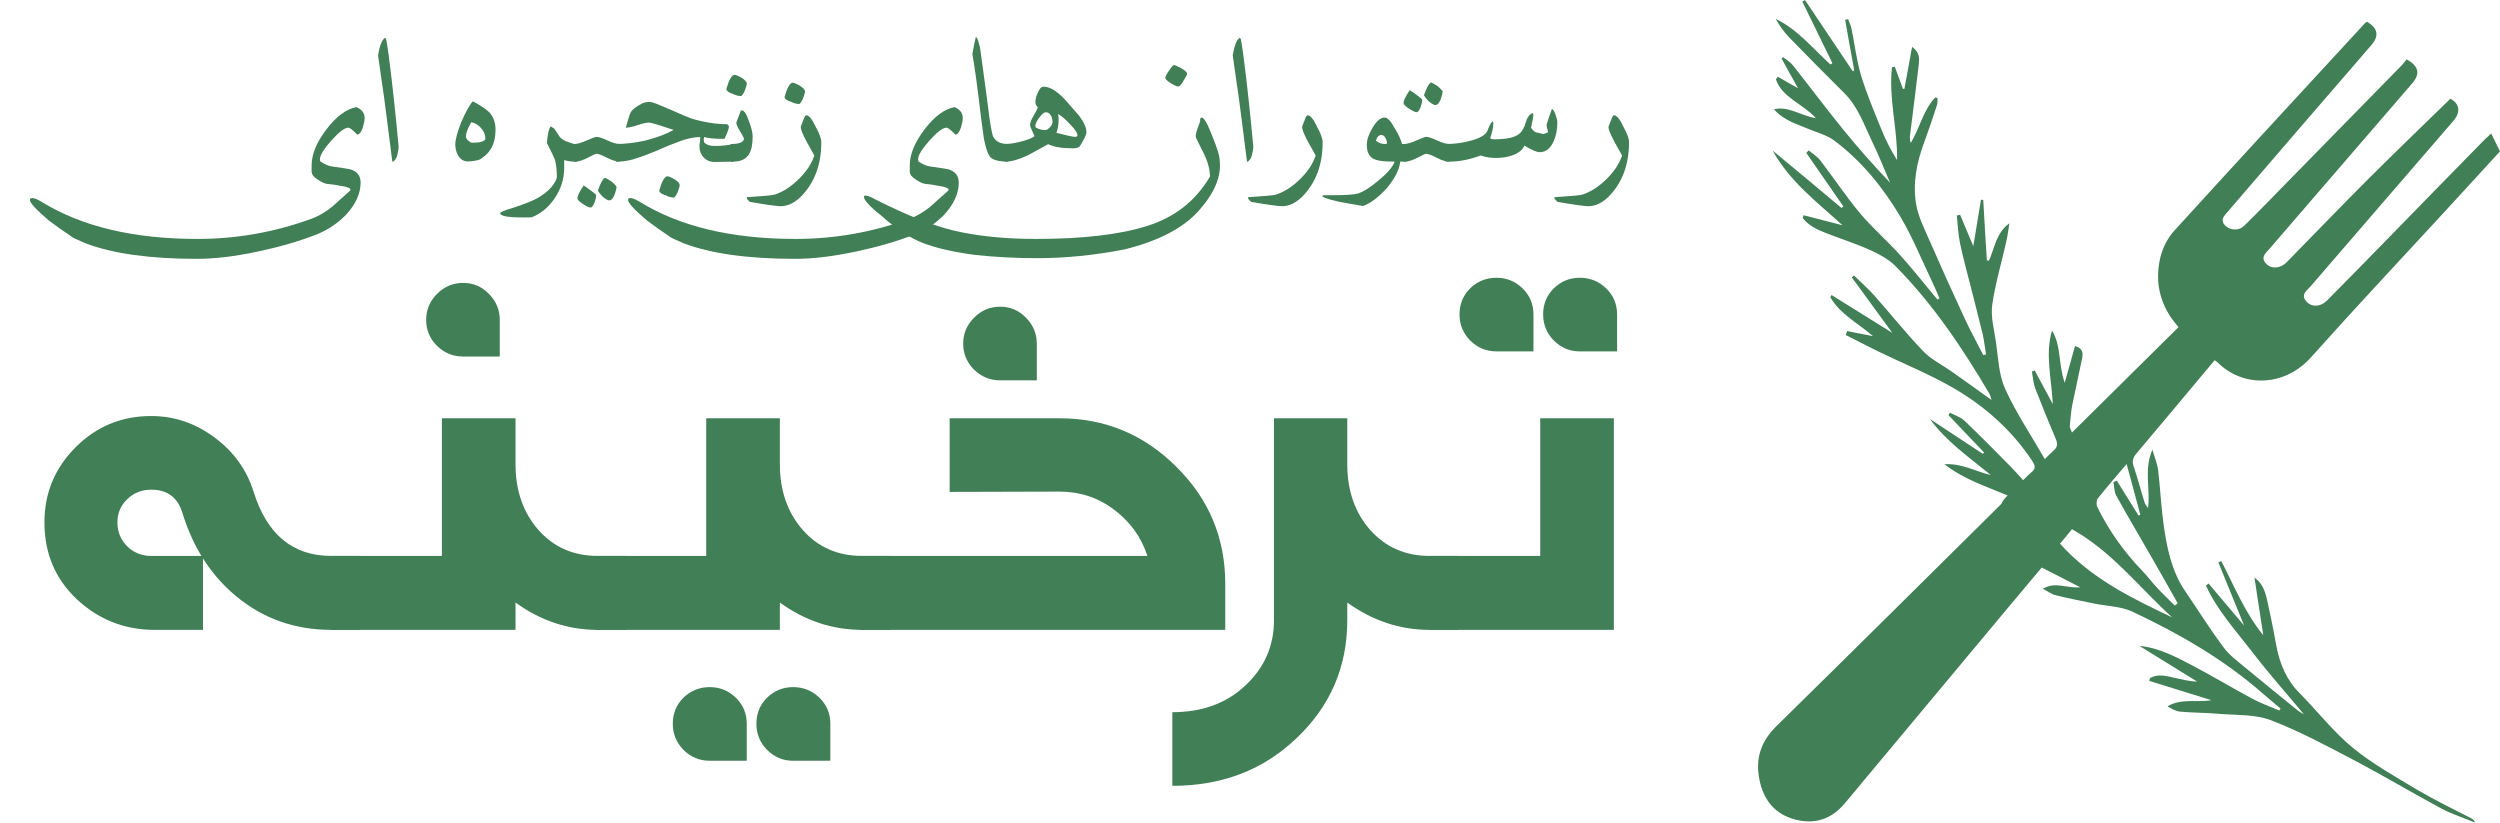<svg width="155" height="51" viewBox="0 0 155 51" fill="none" xmlns="http://www.w3.org/2000/svg">
<path d="M1.854 12.399C1.854 12.318 1.902 12.277 1.997 12.277C2.12 12.277 2.315 12.356 2.582 12.515C5.064 14.047 8.287 14.814 12.249 14.814C14.675 14.814 17.039 14.394 19.342 13.553C19.746 13.402 20.165 13.156 20.597 12.815C20.956 12.485 21.32 12.158 21.689 11.834L21.731 11.771C21.731 11.662 21.508 11.576 21.061 11.513C20.815 11.46 20.555 11.423 20.281 11.402C20.109 11.374 19.915 11.284 19.701 11.133C19.462 10.989 19.335 10.831 19.321 10.658V10.247C19.321 9.568 19.625 8.828 20.233 8.027C20.842 7.225 21.462 6.763 22.095 6.64C22.436 6.784 22.607 7.011 22.607 7.32C22.607 7.457 22.57 7.652 22.496 7.905C22.404 8.176 22.29 8.324 22.153 8.348C21.872 8.06 21.687 7.916 21.599 7.916C21.371 7.916 21.019 8.181 20.544 8.712C20.073 9.24 19.838 9.625 19.838 9.867C19.838 9.948 19.85 9.999 19.875 10.02C20.131 10.192 20.369 10.293 20.587 10.321C21.297 10.423 21.671 10.481 21.71 10.495C22.142 10.625 22.359 10.899 22.359 11.318C22.359 11.986 22.063 12.645 21.473 13.295C20.952 13.833 20.348 14.243 19.659 14.524C18.576 14.949 17.354 15.306 15.993 15.594C14.576 15.897 13.321 16.048 12.228 16.048C9.282 16.048 6.963 15.723 5.272 15.072C4.889 14.9 4.65 14.793 4.555 14.751C3.915 14.318 3.405 13.958 3.025 13.669C2.245 13.002 1.854 12.578 1.854 12.399Z" fill="#417F56"/>
<path d="M23.44 3.433C23.528 2.864 23.668 2.5 23.862 2.342C23.893 2.377 23.92 2.401 23.941 2.415C24.032 2.904 24.141 3.695 24.268 4.789C24.394 5.879 24.5 6.859 24.584 7.731C24.672 8.603 24.716 9.064 24.716 9.113C24.716 9.215 24.69 9.377 24.637 9.598C24.588 9.816 24.484 9.964 24.326 10.041C24.213 9.148 24.101 8.26 23.988 7.378C23.879 6.496 23.76 5.627 23.63 4.773C23.503 3.915 23.44 3.468 23.44 3.433Z" fill="#417F56"/>
<path d="M28.228 8.95C28.228 8.661 28.353 8.197 28.603 7.557C28.877 6.931 29.113 6.506 29.309 6.281C29.777 6.527 30.111 6.747 30.311 6.94C30.586 7.222 30.723 7.585 30.723 8.032C30.723 8.855 30.442 9.442 29.879 9.793C29.837 9.864 29.71 9.918 29.499 9.957C29.292 9.992 29.13 10.01 29.014 10.01C28.765 10.01 28.564 9.894 28.413 9.662C28.29 9.447 28.228 9.21 28.228 8.95ZM28.888 8.464C28.888 8.545 28.935 8.63 29.03 8.718C29.128 8.802 29.206 8.844 29.262 8.844H29.425C29.77 8.844 29.993 8.772 30.095 8.628C30.095 8.368 30.006 8.139 29.826 7.942C29.647 7.742 29.445 7.621 29.22 7.578C28.998 7.962 28.888 8.257 28.888 8.464Z" fill="#417F56"/>
<path d="M31.013 13.216C31.013 13.146 31.27 13.039 31.783 12.894C32.553 12.641 33.082 12.428 33.37 12.256C33.908 11.94 34.276 11.576 34.472 11.165C34.508 11.063 34.525 11.005 34.525 10.991C34.525 10.544 34.485 10.18 34.404 9.899C34.362 9.779 34.196 9.435 33.908 8.865C33.954 8.296 34.033 7.953 34.145 7.837L34.362 7.969C34.566 8.285 34.682 8.461 34.71 8.496C34.84 8.64 35.019 8.746 35.248 8.812C35.529 8.925 35.71 8.964 35.791 8.928V10.02C35.517 10.034 35.246 10.003 34.979 9.925V10.421C34.979 11.075 34.791 11.687 34.414 12.256C34.042 12.826 33.56 13.232 32.969 13.474C31.665 13.513 31.013 13.427 31.013 13.216Z" fill="#417F56"/>
<path d="M35.58 8.928C35.759 8.936 36.021 8.863 36.366 8.712C36.71 8.561 36.916 8.485 36.983 8.485C37.113 8.485 37.338 8.559 37.658 8.707C37.978 8.855 38.234 8.928 38.428 8.928V10.02C38.206 10.02 37.939 9.939 37.626 9.778C37.313 9.616 37.099 9.535 36.983 9.535C36.93 9.535 36.749 9.616 36.44 9.778C36.13 9.939 35.875 10.02 35.675 10.02H35.58V8.928ZM37.067 11.819C37.232 11.337 37.383 11.071 37.521 11.022C37.644 11.085 37.777 11.165 37.921 11.259C38.073 11.383 38.176 11.493 38.233 11.592C38.124 12.147 37.969 12.425 37.769 12.425C37.695 12.425 37.561 12.349 37.368 12.198C37.217 12.04 37.116 11.913 37.067 11.819ZM35.801 12.304C35.801 12.138 35.931 11.869 36.192 11.497C36.589 11.771 36.844 11.964 36.956 12.077V12.114C36.956 12.24 36.921 12.395 36.851 12.578C36.77 12.771 36.691 12.868 36.614 12.868C36.526 12.868 36.367 12.794 36.139 12.646C35.914 12.499 35.801 12.384 35.801 12.304Z" fill="#417F56"/>
<path d="M38.19 8.928C38.76 8.928 39.37 8.856 40.02 8.712C40.724 8.533 41.305 8.313 41.766 8.053C40.866 7.751 40.356 7.599 40.237 7.599C40.085 7.599 39.85 7.652 39.53 7.758C39.214 7.863 38.969 7.916 38.797 7.916C38.969 7.311 39.071 6.997 39.103 6.972C39.194 6.8 39.424 6.617 39.794 6.423C39.92 6.353 40.096 6.318 40.321 6.318C40.416 6.318 40.804 6.466 41.486 6.761C42.242 7.098 42.696 7.292 42.847 7.341C43.631 7.58 44.376 7.7 45.083 7.7C45.15 7.756 45.187 7.802 45.194 7.837C45.194 7.967 45.102 8.224 44.92 8.607H44.74C44.262 8.607 43.902 8.57 43.659 8.496L43.628 8.649L43.659 8.834C43.803 8.978 44.016 9.05 44.297 9.05C44.719 9.05 45.115 9.009 45.484 8.928V10.02L44.329 10.041C44.048 10.048 43.816 9.957 43.633 9.767C43.453 9.577 43.364 9.342 43.364 9.06C43.364 9.015 43.371 8.948 43.385 8.86C43.403 8.768 43.411 8.698 43.411 8.649V8.496C43.077 8.496 42.687 8.572 42.241 8.723C41.629 8.948 41.151 9.143 40.806 9.308C40.131 9.582 39.725 9.737 39.588 9.772C39.127 9.938 38.702 10.02 38.312 10.02H38.19V8.928ZM40.875 11.803C41.033 11.247 41.198 10.955 41.37 10.927C41.479 10.941 41.624 10.999 41.803 11.101C42.028 11.245 42.14 11.368 42.14 11.47C42.14 11.548 42.103 11.683 42.03 11.877C41.959 12.052 41.884 12.175 41.803 12.246H41.75C41.613 12.246 41.448 12.198 41.254 12.103C41.001 12.026 40.875 11.926 40.875 11.803Z" fill="#417F56"/>
<path d="M45.036 5.511C45.194 4.956 45.359 4.664 45.531 4.636C45.64 4.65 45.785 4.708 45.964 4.81C46.189 4.954 46.301 5.077 46.301 5.179C46.301 5.256 46.264 5.392 46.191 5.585C46.12 5.761 46.045 5.884 45.964 5.954H45.911C45.774 5.954 45.609 5.907 45.415 5.812C45.162 5.734 45.036 5.634 45.036 5.511ZM45.305 8.928C45.793 8.936 46.069 8.832 46.133 8.617C46.111 8.529 46.025 8.364 45.874 8.122C45.744 7.918 45.669 7.747 45.647 7.61C45.728 7.382 45.825 7.127 45.938 6.845H45.985C46.143 6.845 46.294 7.072 46.438 7.526C46.59 7.923 46.665 8.236 46.665 8.464C46.665 8.96 46.586 9.331 46.428 9.577C46.238 9.872 45.913 10.02 45.452 10.02H45.305V8.928Z" fill="#417F56"/>
<path d="M46.301 12.225C47.265 12.165 47.833 12.114 48.005 12.072C48.515 11.913 49.012 11.599 49.497 11.128C49.986 10.656 50.316 10.161 50.489 9.64C50.323 9.352 50.165 9.069 50.014 8.791C49.768 8.327 49.645 8.023 49.645 7.879L49.682 7.763C49.696 7.735 49.742 7.619 49.819 7.415C49.879 7.236 49.937 7.146 49.993 7.146C50.158 7.146 50.353 7.387 50.578 7.868C50.807 8.287 50.921 8.601 50.921 8.812C50.921 10.215 50.496 11.346 49.645 12.204C49.244 12.59 48.831 12.784 48.406 12.784C48.152 12.784 47.511 12.694 46.481 12.515C46.453 12.493 46.393 12.428 46.301 12.319V12.225ZM48.643 6.002C48.801 5.446 48.966 5.154 49.139 5.126C49.248 5.14 49.392 5.198 49.571 5.3C49.796 5.444 49.909 5.567 49.909 5.669C49.909 5.747 49.872 5.882 49.798 6.075C49.727 6.251 49.652 6.374 49.571 6.445H49.518C49.381 6.445 49.216 6.397 49.023 6.302C48.77 6.225 48.643 6.125 48.643 6.002Z" fill="#417F56"/>
<path d="M38.939 12.399C38.939 12.318 38.987 12.277 39.082 12.277C39.205 12.277 39.4 12.356 39.667 12.515C42.149 14.047 45.371 14.814 49.334 14.814C51.76 14.814 54.124 14.394 56.427 13.553C56.831 13.402 57.25 13.156 57.682 12.815C58.041 12.485 58.404 12.158 58.774 11.834L58.816 11.771C58.816 11.662 58.593 11.576 58.146 11.513C57.9 11.46 57.64 11.423 57.366 11.402C57.193 11.374 57 11.284 56.785 11.133C56.546 10.989 56.42 10.831 56.406 10.658V10.247C56.406 9.568 56.71 8.828 57.318 8.027C57.926 7.225 58.547 6.763 59.18 6.64C59.521 6.784 59.691 7.011 59.691 7.32C59.691 7.457 59.654 7.652 59.581 7.905C59.489 8.176 59.375 8.324 59.238 8.348C58.956 8.06 58.772 7.916 58.684 7.916C58.456 7.916 58.104 8.181 57.629 8.712C57.158 9.24 56.923 9.625 56.923 9.867C56.923 9.948 56.935 9.999 56.959 10.02C57.216 10.192 57.453 10.293 57.672 10.321C58.382 10.423 58.756 10.481 58.795 10.495C59.227 10.625 59.443 10.899 59.443 11.318C59.443 11.986 59.148 12.645 58.557 13.295C58.037 13.833 57.432 14.243 56.743 14.524C55.66 14.949 54.439 15.306 53.078 15.594C51.661 15.897 50.406 16.048 49.313 16.048C46.366 16.048 44.048 15.723 42.357 15.072C41.973 14.9 41.734 14.793 41.639 14.751C40.999 14.318 40.49 13.958 40.11 13.669C39.33 13.002 38.939 12.578 38.939 12.399Z" fill="#417F56"/>
<path d="M60.287 3.354C60.389 2.781 60.461 2.422 60.504 2.278C60.598 2.363 60.663 2.514 60.699 2.732C60.744 2.83 60.778 2.989 60.799 3.206C61.157 5.833 61.34 7.204 61.347 7.32C61.449 8.006 61.528 8.394 61.585 8.485C61.743 8.781 62.045 8.928 62.492 8.928V10.02C61.859 10.02 61.474 9.897 61.337 9.651C61.228 9.5 61.117 9.155 61.005 8.617C60.973 8.378 60.922 8.007 60.852 7.505C60.598 5.374 60.41 3.991 60.287 3.354Z" fill="#417F56"/>
<path d="M62.286 8.928C62.571 8.928 62.891 8.883 63.246 8.791C63.671 8.689 63.97 8.573 64.142 8.443C63.956 8.039 63.863 7.812 63.863 7.763C63.863 7.605 63.935 7.413 64.079 7.188C64.23 6.924 64.32 6.742 64.348 6.64C64.246 6.576 64.195 6.464 64.195 6.302C64.195 6.137 64.246 5.951 64.348 5.743C64.446 5.497 64.564 5.374 64.701 5.374C65.134 5.374 65.635 5.706 66.204 6.371C66.658 6.888 66.895 7.16 66.916 7.188C67.212 7.585 67.359 7.925 67.359 8.206C67.359 8.336 67.226 8.617 66.959 9.05C66.881 9.148 66.74 9.197 66.537 9.197C65.847 9.197 65.331 9.111 64.986 8.939C64.575 9.164 64.167 9.387 63.763 9.609C63.186 9.883 62.725 10.02 62.381 10.02H62.286V8.928ZM65.503 8.238C66.143 8.403 66.528 8.485 66.658 8.485C66.753 8.485 66.8 8.45 66.8 8.38C66.8 8.236 66.637 7.999 66.31 7.668C66.074 7.415 65.841 7.213 65.608 7.062C65.668 7.448 65.633 7.84 65.503 8.238ZM64.195 7.784C64.195 7.865 64.209 7.909 64.237 7.916C64.455 8.035 64.675 8.081 64.897 8.053C65.135 7.895 65.255 7.73 65.255 7.557C65.255 7.413 65.218 7.276 65.144 7.146C65.067 7.023 64.967 6.961 64.844 6.961C64.735 6.961 64.599 7.07 64.438 7.288C64.276 7.503 64.195 7.668 64.195 7.784Z" fill="#417F56"/>
<path d="M53.563 12.204C53.563 12.151 53.604 12.124 53.685 12.124C53.786 12.124 54.006 12.216 54.344 12.399C56.207 13.341 57.805 13.974 59.138 14.297C60.621 14.642 62.314 14.814 64.216 14.814C67.138 14.814 69.448 14.543 71.146 14.002C72.847 13.464 74.138 12.446 75.017 10.948C75.017 10.481 74.869 9.962 74.574 9.393C74.278 8.823 74.131 8.507 74.131 8.443C74.131 8.306 74.224 8 74.41 7.526C74.396 7.367 74.428 7.288 74.505 7.288C74.649 7.288 74.869 7.673 75.164 8.443C75.467 9.178 75.618 9.672 75.618 9.925C75.741 10.903 75.319 11.938 74.352 13.031C73.389 14.128 71.846 14.939 69.722 15.463C67.866 15.825 66.069 16.006 64.332 16.006C62.95 16.006 61.641 15.937 60.403 15.8C58.74 15.575 57.494 15.246 56.664 14.814C56.175 14.571 55.636 14.207 55.045 13.722C54.778 13.48 54.504 13.249 54.222 13.031C53.783 12.638 53.563 12.362 53.563 12.204ZM72.248 4.82C72.248 4.75 72.325 4.602 72.48 4.377C72.635 4.149 72.733 4.034 72.775 4.034C72.835 4.034 72.983 4.096 73.218 4.219C73.472 4.363 73.598 4.481 73.598 4.572C73.598 4.639 73.526 4.78 73.382 4.994C73.252 5.24 73.139 5.363 73.044 5.363C72.96 5.363 72.805 5.293 72.58 5.152C72.359 5.012 72.248 4.901 72.248 4.82Z" fill="#417F56"/>
<path d="M76.43 3.433C76.518 2.864 76.659 2.5 76.852 2.342C76.884 2.377 76.91 2.401 76.931 2.415C77.022 2.904 77.132 3.695 77.258 4.789C77.385 5.879 77.49 6.859 77.575 7.731C77.662 8.603 77.706 9.064 77.706 9.113C77.706 9.215 77.68 9.377 77.627 9.598C77.578 9.816 77.474 9.964 77.316 10.041C77.204 9.148 77.091 8.26 76.978 7.378C76.87 6.496 76.75 5.627 76.62 4.773C76.493 3.915 76.43 3.468 76.43 3.433Z" fill="#417F56"/>
<path d="M77.385 12.225C78.348 12.165 78.916 12.114 79.088 12.072C79.598 11.913 80.095 11.599 80.581 11.128C81.069 10.656 81.4 10.161 81.572 9.64C81.407 9.352 81.249 9.069 81.097 8.791C80.851 8.327 80.728 8.023 80.728 7.879L80.765 7.763C80.779 7.735 80.825 7.619 80.902 7.415C80.962 7.236 81.02 7.146 81.076 7.146C81.242 7.146 81.437 7.387 81.662 7.868C81.89 8.287 82.004 8.601 82.004 8.812C82.004 10.215 81.579 11.346 80.728 12.204C80.327 12.59 79.914 12.784 79.489 12.784C79.236 12.784 78.594 12.694 77.564 12.515C77.536 12.493 77.476 12.428 77.385 12.319V12.225Z" fill="#417F56"/>
<path d="M81.978 12.135C82.006 12.114 82.059 12.103 82.136 12.103H82.669C83.418 12.103 83.926 12.068 84.193 11.998C84.545 11.882 84.975 11.607 85.485 11.175C86.019 10.736 86.348 10.351 86.471 10.02C85.874 10.02 85.476 9.98 85.279 9.899C84.921 9.779 84.742 9.473 84.742 8.981C84.742 8.672 84.858 8.324 85.09 7.937C85.339 7.505 85.591 7.288 85.844 7.288C86.03 7.288 86.243 7.515 86.482 7.969C86.703 8.32 86.851 8.64 86.925 8.928H87.204V10.02H86.814C86.765 10.509 86.489 11.056 85.986 11.66C85.473 12.23 84.979 12.601 84.504 12.773C84.079 12.703 83.592 12.617 83.043 12.515C82.333 12.356 81.978 12.23 81.978 12.135ZM85.306 8.723C85.471 8.86 85.657 8.928 85.865 8.928C85.9 8.928 85.944 8.921 85.997 8.907C85.997 8.798 85.97 8.691 85.918 8.586C85.84 8.442 85.754 8.369 85.659 8.369C85.487 8.369 85.369 8.487 85.306 8.723Z" fill="#417F56"/>
<path d="M87.02 8.928C87.199 8.936 87.461 8.863 87.805 8.712C88.15 8.561 88.356 8.485 88.422 8.485C88.553 8.485 88.778 8.559 89.097 8.707C89.418 8.855 89.674 8.928 89.868 8.928V10.02C89.646 10.02 89.379 9.939 89.066 9.778C88.753 9.616 88.538 9.535 88.422 9.535C88.37 9.535 88.189 9.616 87.879 9.778C87.57 9.939 87.315 10.02 87.115 10.02H87.02V8.928ZM88.285 5.907C88.451 5.425 88.602 5.16 88.739 5.11C88.862 5.174 88.996 5.253 89.14 5.348C89.291 5.471 89.395 5.581 89.451 5.68C89.342 6.235 89.187 6.513 88.987 6.513C88.913 6.513 88.779 6.438 88.586 6.286C88.435 6.128 88.335 6.002 88.285 5.907ZM87.02 6.392C87.02 6.227 87.15 5.958 87.41 5.585C87.807 5.859 88.062 6.053 88.175 6.165V6.202C88.175 6.329 88.139 6.483 88.069 6.666C87.988 6.859 87.909 6.956 87.832 6.956C87.744 6.956 87.586 6.882 87.357 6.735C87.132 6.587 87.02 6.473 87.02 6.392Z" fill="#417F56"/>
<path d="M89.63 8.928C90.129 8.928 90.606 8.87 91.059 8.754C91.734 8.596 92.126 8.369 92.235 8.074C92.344 7.779 92.445 7.596 92.536 7.526C92.568 7.547 92.584 7.594 92.584 7.668C92.584 7.897 92.518 8.202 92.388 8.586C92.487 8.621 92.573 8.638 92.647 8.638C93.382 8.638 93.893 8.529 94.181 8.311C94.361 8.167 94.498 7.93 94.593 7.599C94.684 7.283 94.827 7.086 95.02 7.009L95.046 7.051C95.06 7.072 95.067 7.097 95.067 7.125C95.067 7.234 95.02 7.498 94.925 7.916C95.027 8.074 95.131 8.171 95.236 8.206C95.268 8.213 95.422 8.248 95.7 8.311L95.975 8.206C95.975 8.132 95.959 8.053 95.927 7.969C95.899 7.881 95.885 7.819 95.885 7.784C95.885 7.742 95.932 7.577 96.027 7.288C96.15 6.958 96.212 6.782 96.212 6.761C96.289 6.761 96.368 6.882 96.449 7.125C96.519 7.318 96.555 7.476 96.555 7.599C96.555 8.025 96.479 8.41 96.328 8.754C96.127 9.208 95.839 9.435 95.463 9.435C95.277 9.435 94.96 9.299 94.514 9.029C94.405 9.292 94.15 9.496 93.749 9.64C93.44 9.742 93.111 9.793 92.763 9.793C92.418 9.793 92.098 9.742 91.803 9.64C91.121 9.894 90.484 10.02 89.894 10.02H89.63V8.928Z" fill="#417F56"/>
<path d="M96.38 12.225C97.344 12.165 97.912 12.114 98.084 12.072C98.594 11.913 99.091 11.599 99.576 11.128C100.065 10.656 100.396 10.161 100.568 9.64C100.403 9.352 100.244 9.069 100.093 8.791C99.847 8.327 99.724 8.023 99.724 7.879L99.761 7.763C99.775 7.735 99.821 7.619 99.898 7.415C99.958 7.236 100.016 7.146 100.072 7.146C100.237 7.146 100.433 7.387 100.658 7.868C100.886 8.287 101 8.601 101 8.812C101 10.215 100.575 11.346 99.724 12.204C99.323 12.59 98.91 12.784 98.485 12.784C98.232 12.784 97.59 12.694 96.56 12.515C96.532 12.493 96.472 12.428 96.38 12.319V12.225Z" fill="#417F56"/>
<path d="M22.294 39.052H20.539C18.293 39.052 16.332 38.361 14.657 36.979C13.089 35.69 11.972 33.962 11.308 31.795C11.015 30.838 10.371 30.36 9.374 30.36C8.789 30.36 8.291 30.559 7.879 30.958C7.48 31.343 7.28 31.822 7.28 32.393C7.28 32.965 7.48 33.456 7.879 33.868C8.291 34.267 8.789 34.467 9.374 34.467H12.584V39.052H9.593C7.732 39.052 6.124 38.421 4.768 37.158C3.426 35.895 2.755 34.307 2.755 32.393C2.755 30.572 3.399 29.017 4.689 27.728C5.978 26.438 7.54 25.794 9.374 25.794C10.796 25.794 12.099 26.232 13.282 27.11C14.465 27.974 15.275 29.09 15.714 30.459C16.538 33.131 18.146 34.467 20.539 34.467H22.294V39.052Z" fill="#417F56"/>
<path d="M30.986 22.105H28.713C28.089 22.105 27.55 21.886 27.099 21.447C26.647 20.995 26.421 20.457 26.421 19.832C26.421 19.208 26.647 18.669 27.099 18.217C27.55 17.765 28.089 17.54 28.713 17.54C29.338 17.54 29.87 17.765 30.308 18.217C30.76 18.669 30.986 19.208 30.986 19.832V22.105ZM38.842 39.052H37.067C35.22 39.052 33.519 38.487 31.963 37.358V39.052H20.539V34.467H27.398V25.933H31.963V28.784C31.963 30.419 32.435 31.775 33.379 32.852C34.323 33.928 35.552 34.467 37.067 34.467H38.842V39.052Z" fill="#417F56"/>
<path d="M55.231 39.052H53.456C51.609 39.052 49.907 38.487 48.352 37.358V39.052H36.928V34.467H43.786V25.933H48.352V28.784C48.352 30.419 48.824 31.775 49.768 32.852C50.712 33.928 51.941 34.467 53.456 34.467H55.231V39.052ZM51.482 47.167H49.17C48.545 47.167 48.007 46.941 47.555 46.489C47.116 46.037 46.897 45.499 46.897 44.874C46.897 44.236 47.116 43.698 47.555 43.259C48.007 42.821 48.545 42.601 49.17 42.601C49.808 42.601 50.353 42.821 50.804 43.259C51.257 43.698 51.482 44.236 51.482 44.874V47.167ZM46.299 47.167H44.006C43.368 47.167 42.823 46.941 42.371 46.489C41.932 46.037 41.713 45.499 41.713 44.874C41.713 44.236 41.932 43.698 42.371 43.259C42.823 42.821 43.368 42.601 44.006 42.601C44.63 42.601 45.169 42.821 45.621 43.259C46.073 43.698 46.299 44.236 46.299 44.874V47.167Z" fill="#417F56"/>
<path d="M75.966 39.052H53.317V34.467H71.141C70.756 33.297 70.064 32.34 69.067 31.596C68.084 30.851 66.954 30.479 65.678 30.479L58.879 30.499V25.933H65.678C68.509 25.933 70.928 26.937 72.935 28.944C74.956 30.938 75.966 33.357 75.966 36.201V39.052ZM64.282 23.581H62.01C61.385 23.581 60.846 23.361 60.395 22.923C59.943 22.471 59.717 21.933 59.717 21.308C59.717 20.683 59.943 20.145 60.395 19.693C60.846 19.241 61.385 19.015 62.01 19.015C62.634 19.015 63.166 19.241 63.605 19.693C64.056 20.145 64.282 20.683 64.282 21.308V23.581Z" fill="#417F56"/>
<path d="M90.41 39.052H88.635C86.801 39.052 85.1 38.487 83.531 37.358V38.454C83.531 41.325 82.495 43.751 80.421 45.731C78.361 47.725 75.782 48.722 72.685 48.722V44.156C74.533 44.156 76.041 43.605 77.211 42.502C78.394 41.398 78.986 40.049 78.986 38.454V25.933H83.531V28.784C83.531 30.419 84.003 31.775 84.947 32.852C85.904 33.928 87.133 34.467 88.635 34.467H90.41V39.052Z" fill="#417F56"/>
<path d="M100.06 39.052H88.635V34.467H95.494V25.933H100.06V39.052ZM100.259 21.786H97.946C97.322 21.786 96.783 21.56 96.332 21.108C95.893 20.657 95.674 20.118 95.674 19.493C95.674 18.855 95.893 18.317 96.332 17.878C96.783 17.44 97.322 17.221 97.946 17.221C98.584 17.221 99.129 17.44 99.581 17.878C100.033 18.317 100.259 18.855 100.259 19.493V21.786ZM95.075 21.786H92.782C92.144 21.786 91.6 21.56 91.148 21.108C90.709 20.657 90.49 20.118 90.49 19.493C90.49 18.855 90.709 18.317 91.148 17.878C91.6 17.44 92.144 17.221 92.782 17.221C93.407 17.221 93.946 17.44 94.397 17.878C94.849 18.317 95.075 18.855 95.075 19.493V21.786Z" fill="#417F56"/>
<path d="M124.47 30.718C123.124 30.147 121.778 29.729 120.553 28.78C121.656 28.719 122.497 29.239 123.428 29.453C122.102 28.362 120.685 27.392 119.652 25.974C120.745 26.699 121.839 27.413 122.932 28.137C122.962 28.107 122.993 28.086 123.013 28.056C122.274 27.28 121.545 26.515 120.806 25.74C120.836 25.689 120.867 25.638 120.897 25.587C121.201 25.75 121.555 25.852 121.798 26.087C122.78 27.015 123.721 27.984 124.673 28.943C124.926 29.198 125.149 29.463 125.432 29.77C125.635 29.576 125.786 29.413 125.948 29.28C126.232 29.066 126.181 28.862 126.009 28.596C124.744 26.678 123.063 25.189 121.11 24.056C119.612 23.189 117.992 22.536 116.433 21.781C115.765 21.455 115.107 21.108 114.439 20.771C114.469 20.69 114.49 20.608 114.52 20.526C115.016 20.628 115.522 20.72 116.13 20.843C115.168 20.016 114.085 19.476 113.477 18.425C113.508 18.384 113.528 18.333 113.558 18.292C114.773 19.047 115.978 19.802 117.324 20.639C116.423 19.404 115.613 18.302 114.814 17.201C114.854 17.16 114.895 17.119 114.945 17.078C115.36 17.486 115.795 17.864 116.18 18.292C117.213 19.455 118.184 20.68 119.257 21.792C119.753 22.302 120.432 22.628 121.019 23.046C121.818 23.608 122.608 24.179 123.478 24.801C123.418 24.617 123.397 24.495 123.337 24.403C121.667 21.567 119.834 18.833 117.506 16.486C117.101 16.078 116.555 15.783 116.028 15.538C115.127 15.13 114.176 14.824 113.255 14.466C112.698 14.252 112.151 14.007 111.767 13.518C111.787 13.457 111.807 13.405 111.827 13.344C112.627 13.548 113.437 13.763 114.237 13.967C112.668 12.538 110.957 11.253 109.904 9.335C111.331 10.518 112.759 11.702 114.176 12.895C114.216 12.865 114.257 12.824 114.287 12.793C113.518 11.691 112.749 10.579 111.989 9.478C112.04 9.427 112.091 9.376 112.141 9.325C112.384 9.529 112.668 9.702 112.86 9.947C113.69 11.028 114.449 12.181 115.33 13.232C116.079 14.12 116.97 14.895 117.749 15.752C118.468 16.538 119.126 17.374 119.804 18.19C119.905 18.313 120.017 18.445 120.118 18.568C120.158 18.547 120.199 18.527 120.249 18.496C120.118 18.19 119.986 17.874 119.844 17.578C119.176 16.18 118.589 14.722 117.8 13.395C116.727 11.6 115.411 9.978 113.72 8.713C113.285 8.386 112.728 8.243 112.212 8.029C111.443 7.703 110.613 7.488 109.985 6.774C110.896 6.56 111.625 7.172 112.587 7.325C111.746 6.407 110.512 6.07 110.107 4.928C110.147 4.866 110.177 4.815 110.218 4.754C110.613 4.979 111.018 5.213 111.483 5.479C111.119 4.826 110.785 4.234 110.461 3.632C110.491 3.601 110.522 3.571 110.552 3.54C110.765 3.714 111.008 3.856 111.169 4.06C112.212 5.376 113.214 6.723 114.267 8.019C115.188 9.151 116.16 10.253 117.182 11.324C116.818 10.477 116.484 9.621 116.079 8.794C115.573 7.743 115.198 6.621 114.348 5.774C113.194 4.632 112.06 3.479 110.927 2.316C110.603 1.979 110.329 1.602 110.096 1.173C111.463 1.826 112.394 3.01 113.488 3.999C113.528 3.969 113.569 3.948 113.609 3.918C112.992 2.642 112.374 1.377 111.746 0.102C111.797 0.071 111.858 0.031 111.908 0C112.89 1.469 113.882 2.938 114.864 4.407C114.895 4.397 114.935 4.387 114.965 4.377C114.773 3.326 114.581 2.285 114.399 1.234C114.459 1.214 114.52 1.194 114.581 1.183C114.662 1.398 114.763 1.602 114.803 1.826C114.996 2.775 115.107 3.744 115.38 4.662C115.735 5.825 116.21 6.948 116.666 8.07C116.919 8.702 117.243 9.314 117.618 9.927C117.658 7.998 117.081 6.101 117.304 4.173C117.364 4.162 117.415 4.152 117.476 4.132C117.648 4.591 117.81 5.05 117.982 5.509C118.012 5.509 118.043 5.509 118.073 5.509C118.225 4.673 118.377 3.826 118.549 2.908C119.035 3.254 119.004 3.642 118.964 3.999C118.792 5.479 118.599 6.958 118.417 8.427C118.397 8.57 118.417 8.713 118.468 8.866C119.025 7.937 119.237 6.835 119.986 6.04C120.037 6.05 120.087 6.07 120.128 6.08C120.118 6.233 120.138 6.397 120.087 6.529C119.834 7.305 119.581 8.07 119.298 8.835C118.832 10.08 118.579 11.355 118.802 12.671C118.923 13.375 119.247 14.048 119.541 14.711C120.28 16.405 121.039 18.088 121.818 19.761C122.173 20.526 122.578 21.261 122.962 22.016C123.023 22.006 123.074 21.985 123.134 21.975C123.063 21.567 123.023 21.149 122.932 20.741C122.699 19.761 122.436 18.782 122.193 17.803C121.96 16.884 121.707 15.976 121.515 15.048C121.403 14.497 121.383 13.926 121.322 13.365C121.393 13.344 121.454 13.334 121.525 13.314C121.778 13.916 122.041 14.528 122.345 15.262C122.517 14.222 122.669 13.303 122.82 12.385C122.871 12.385 122.922 12.396 122.962 12.396C123.033 13.64 123.104 14.895 123.185 16.14C123.225 16.15 123.266 16.15 123.316 16.16C123.671 15.364 123.762 14.436 124.582 13.844C124.521 14.211 124.481 14.569 124.4 14.936C124.106 16.252 123.711 17.558 123.519 18.894C123.418 19.629 123.63 20.404 123.742 21.159C123.893 22.149 123.914 23.21 124.309 24.087C124.987 25.587 125.918 26.964 126.778 28.464C127.031 28.219 127.173 28.066 127.335 27.923C127.578 27.709 127.578 27.505 127.457 27.209C127.011 26.168 126.586 25.117 126.181 24.067C126.06 23.74 126.039 23.383 125.979 23.036C126.039 23.016 126.09 22.985 126.151 22.965C126.495 23.618 126.849 24.261 127.274 25.056C127.193 23.444 126.789 21.975 127.224 20.496C127.811 21.445 127.608 22.598 128.013 23.73C128.246 22.904 128.449 22.189 128.651 21.455C129.157 21.598 129.157 21.914 129.086 22.24C128.894 23.199 128.671 24.158 128.479 25.117C128.398 25.546 128.368 25.985 128.327 26.423C128.317 26.525 128.398 26.627 128.459 26.821C130.696 24.607 132.882 22.445 135.069 20.282C133.945 19.017 133.571 17.568 133.935 15.987C134.077 15.385 134.391 14.752 134.806 14.303C138.713 10.008 142.661 5.744 146.598 1.469C146.639 1.418 146.7 1.387 146.75 1.347C147.428 1.734 147.519 2.224 147.034 2.785C144.058 6.233 141.071 9.682 138.106 13.14C137.903 13.375 137.63 13.63 137.954 13.977C138.227 14.262 138.763 14.324 139.067 14.058C139.492 13.671 139.887 13.252 140.292 12.844C143.157 9.916 146.031 6.988 148.896 4.06C149.018 3.938 149.109 3.795 149.21 3.683C149.969 4.091 150.07 4.581 149.554 5.172C146.608 8.58 143.663 11.998 140.727 15.405C140.484 15.681 140.1 15.966 140.535 16.384C140.849 16.691 141.395 16.64 141.76 16.272C143.44 14.558 145.11 12.824 146.811 11.12C148.491 9.447 150.192 7.805 151.923 6.121C152.479 6.407 152.591 6.937 152.115 7.488C149.159 10.906 146.204 14.334 143.248 17.762C143.025 18.017 142.61 18.272 143.005 18.7C143.329 19.057 143.865 19.037 144.27 18.639C145.535 17.364 146.791 16.078 148.046 14.793C150.02 12.773 151.994 10.743 153.978 8.723C154.099 8.6 154.221 8.498 154.453 8.274C154.656 8.682 154.828 9.029 155 9.386C153.816 10.671 152.662 11.936 151.508 13.191C148.765 16.17 145.991 19.119 143.298 22.138C141.648 23.995 139.077 24.036 137.508 22.485C137.458 22.434 137.407 22.404 137.316 22.332C137.154 22.526 136.982 22.71 136.83 22.904C135.372 24.648 133.915 26.393 132.457 28.117C132.234 28.382 132.174 28.607 132.295 28.943C132.538 29.647 132.72 30.372 132.943 31.086C132.984 31.228 133.064 31.361 133.176 31.494C133.338 30.331 132.903 29.137 133.449 27.882C133.591 28.372 133.753 28.749 133.803 29.137C133.935 30.249 133.986 31.361 134.137 32.473C134.34 33.952 134.633 35.422 135.504 36.687C136.283 37.829 137.022 39.013 137.852 40.125C138.207 40.604 138.713 40.982 139.178 41.369C140.272 42.277 141.375 43.165 142.478 44.063C142.58 44.144 142.691 44.195 142.843 44.287C141.739 42.961 140.626 41.716 139.614 40.39C138.602 39.074 137.468 37.839 136.769 36.309C136.82 36.268 136.881 36.217 136.931 36.176C137.64 37.023 138.348 37.86 139.138 38.788C138.571 37.411 138.055 36.146 137.539 34.871C137.599 34.84 137.66 34.82 137.721 34.789C138.531 36.35 139.189 38.003 140.322 39.38C140.14 38.186 139.958 37.003 139.776 35.809C140.474 36.319 140.515 37.064 140.677 37.748C140.849 38.502 140.99 39.268 141.132 40.033C141.345 41.155 141.76 42.165 142.59 42.991C143.693 44.103 144.675 45.379 145.88 46.368C147.115 47.378 148.532 48.164 149.908 48.99C150.981 49.623 152.115 50.163 153.218 50.735C153.32 50.786 153.411 50.857 153.451 51C152.763 50.714 152.034 50.48 151.376 50.133C149.584 49.174 147.833 48.123 146.031 47.174C144.321 46.276 142.6 45.348 140.798 44.654C139.806 44.277 138.642 44.348 137.559 44.257C136.769 44.185 135.98 44.195 135.19 44.124C134.917 44.103 134.654 43.961 134.391 43.787C135.261 43.277 136.192 43.573 137.103 43.41C135.818 43.012 134.542 42.614 133.257 42.216C133.267 42.155 133.277 42.104 133.297 42.043C133.773 41.767 134.269 41.9 134.765 42.012C135.241 42.114 135.717 42.247 136.223 42.257C135.028 41.522 133.834 40.778 132.639 40.043C133.884 40.165 134.937 40.747 136 41.298C137.235 41.951 138.44 42.675 139.675 43.338C140.201 43.614 140.768 43.818 141.314 44.052C141.345 44.012 141.365 43.971 141.395 43.93C141.021 43.614 140.646 43.308 140.272 42.981C137.852 40.859 135.089 39.278 132.204 37.921C131.485 37.584 130.605 37.584 129.795 37.411C129.005 37.248 128.216 37.095 127.436 36.901C127.193 36.84 126.971 36.666 126.657 36.503C127.436 36.034 128.145 36.493 128.975 36.411C128.115 35.962 127.366 35.585 126.586 35.187C125.807 36.115 125.037 37.033 124.268 37.952C120.968 41.91 117.668 45.858 114.368 49.817C113.548 50.796 112.506 51.133 111.281 50.806C110.036 50.469 109.337 49.602 109.084 48.337C108.821 47.031 109.175 45.97 110.137 45.022C114.803 40.441 119.44 35.84 124.086 31.239C124.157 31.055 124.288 30.902 124.47 30.718ZM131.85 28.77C131.202 29.535 130.615 30.208 130.058 30.912C129.967 31.024 129.967 31.3 130.038 31.443C130.757 32.912 131.698 34.228 132.832 35.401C133.135 35.717 133.399 36.074 133.692 36.391C134.056 36.789 134.451 37.156 134.836 37.544C134.897 37.492 134.957 37.452 135.018 37.401C134.492 36.472 133.965 35.534 133.429 34.605C132.69 33.32 131.931 32.034 131.212 30.739C131.08 30.504 131.091 30.178 131.03 29.892C131.101 29.861 131.172 29.831 131.242 29.8C131.688 30.524 132.143 31.249 132.589 31.963C132.629 31.943 132.66 31.932 132.7 31.912C132.437 30.912 132.153 29.892 131.85 28.77ZM127.72 33.708C129.673 35.881 132.164 37.084 134.674 38.278C132.639 36.431 130.949 34.197 128.459 32.81C128.216 33.116 127.973 33.412 127.72 33.708Z" fill="#417F56"/>
</svg>
